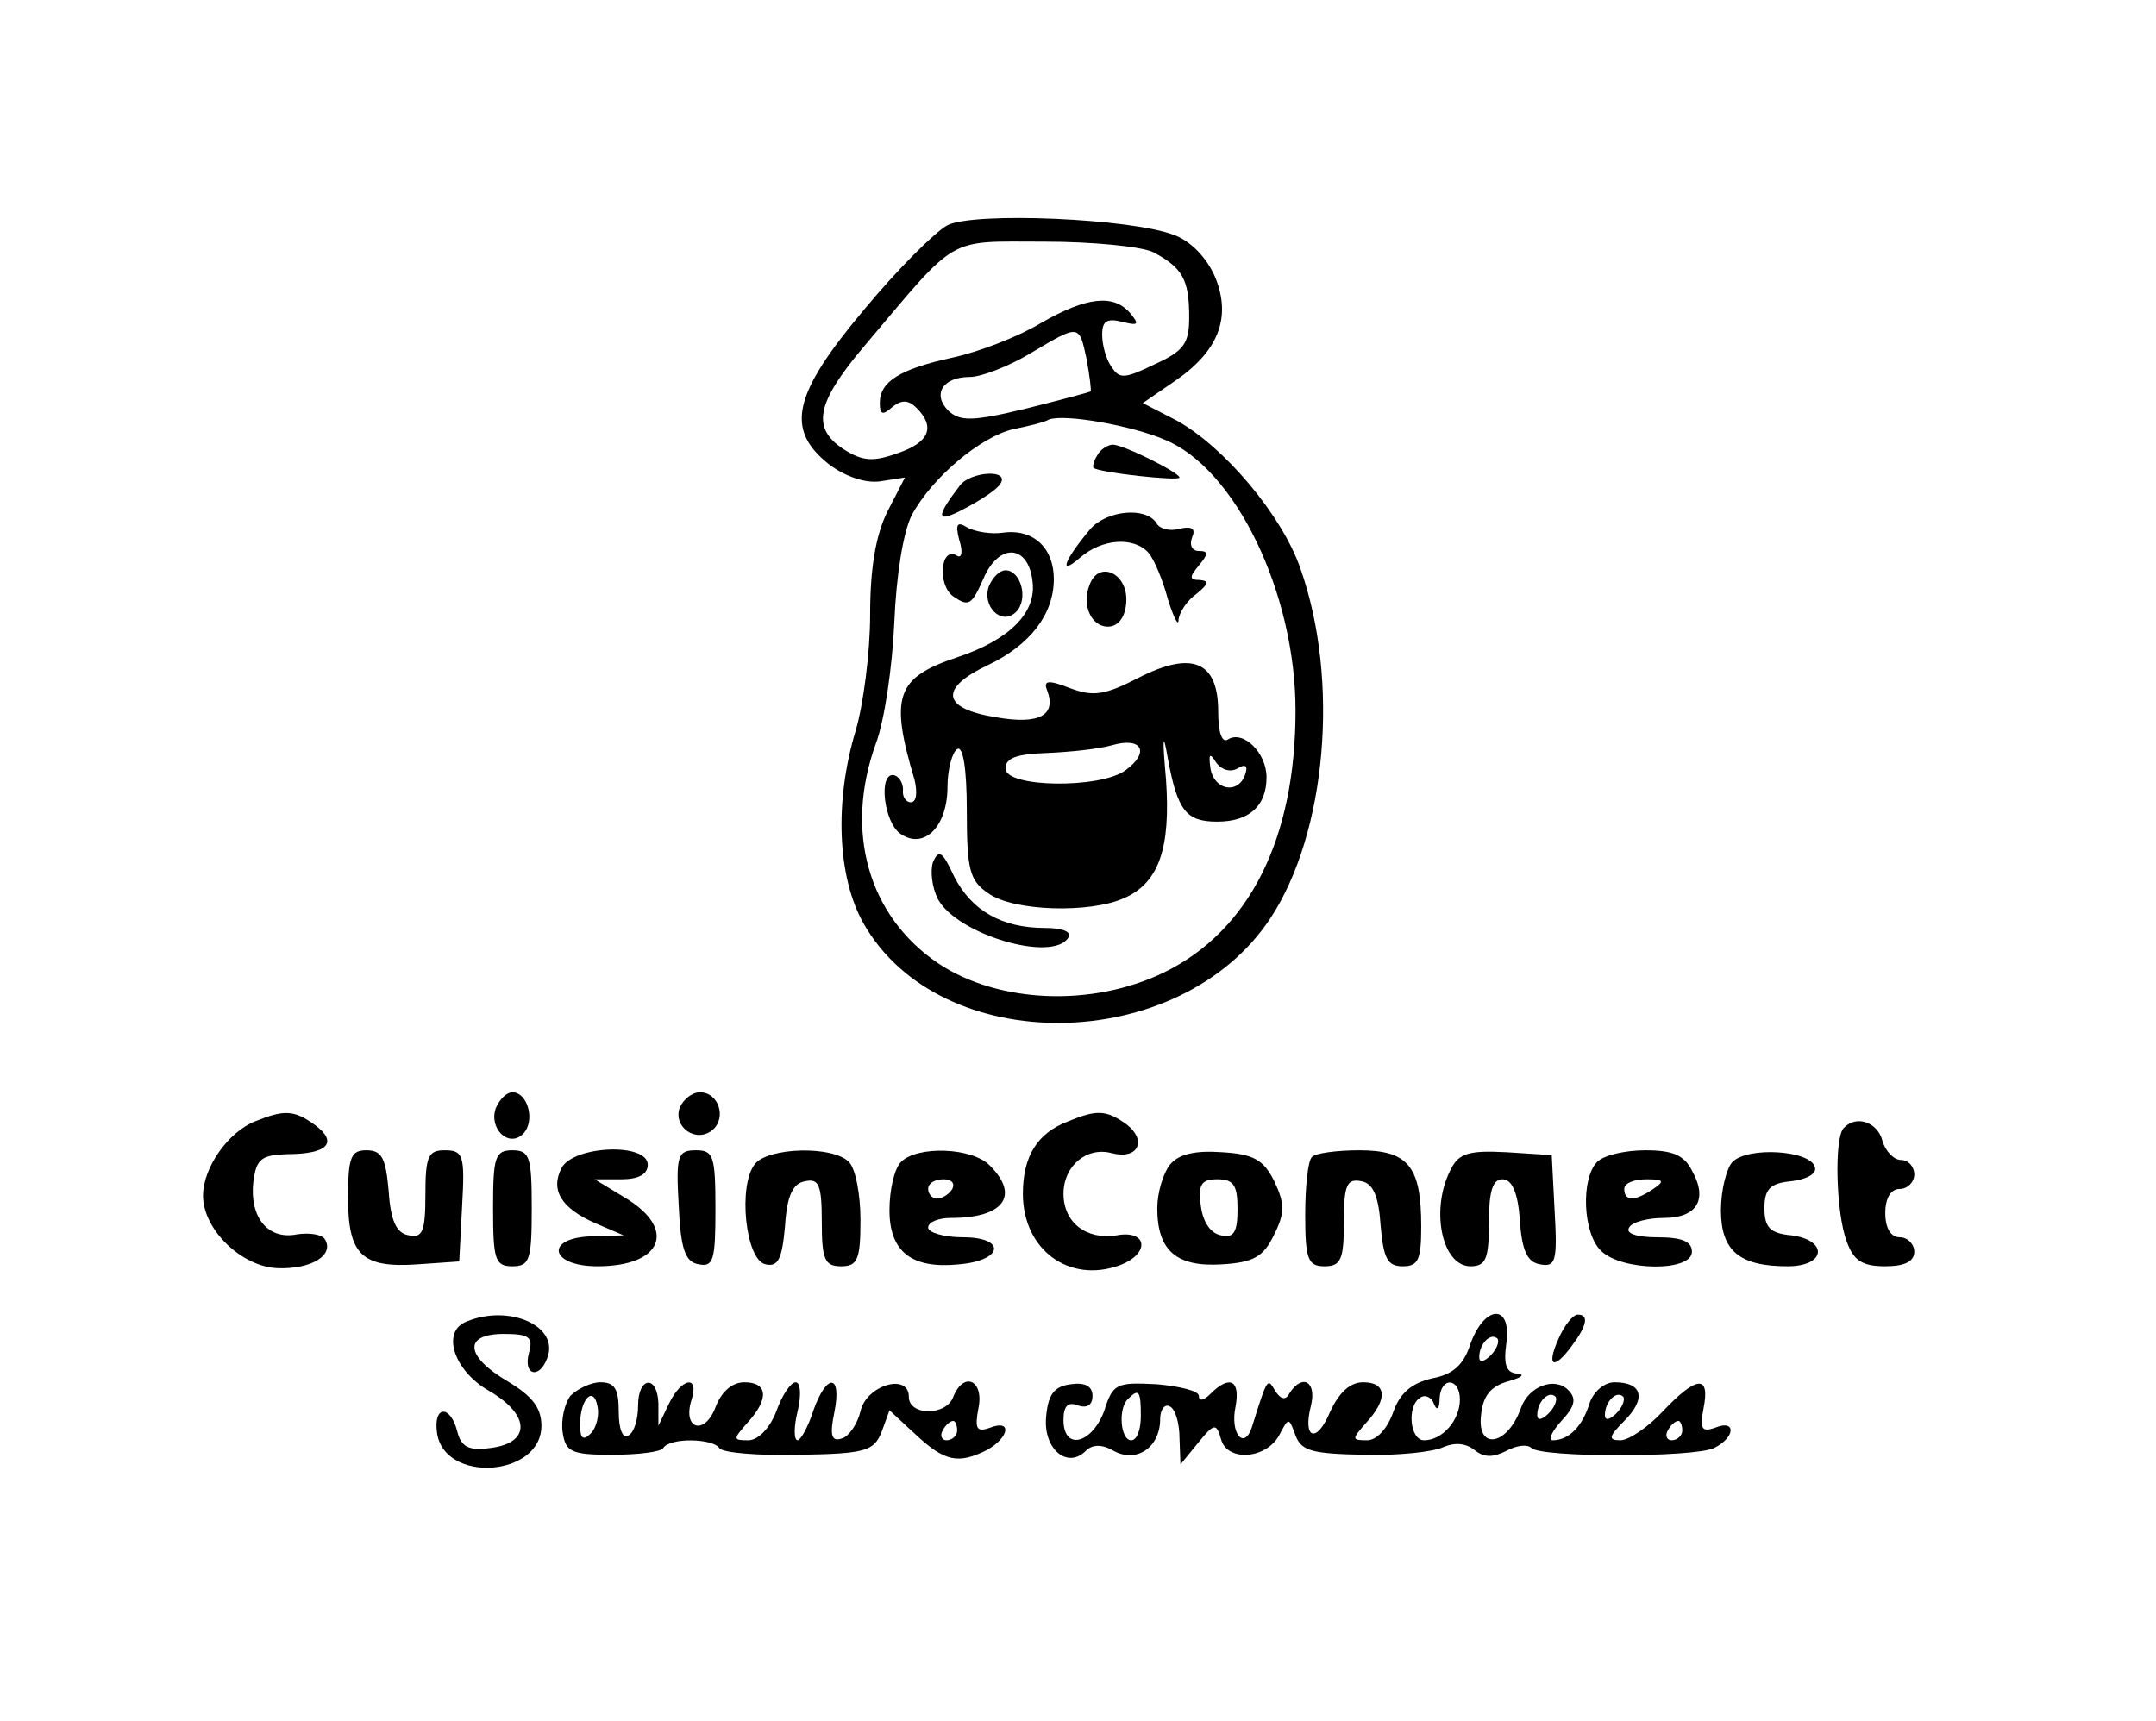 <?xml version="1.0" standalone="no"?>
<!DOCTYPE svg PUBLIC "-//W3C//DTD SVG 20010904//EN"
 "http://www.w3.org/TR/2001/REC-SVG-20010904/DTD/svg10.dtd">
<svg version="1.0" xmlns="http://www.w3.org/2000/svg"
 width="223pt" height="178pt" viewBox="0 0 223 178"
 preserveAspectRatio="xMidYMid meet">

<g transform="translate(0,178) scale(0.1,-0.1)"
fill="#000000" stroke="none">
<path d="M980 1547 c-13 -7 -52 -46 -86 -87 -74 -88 -82 -124 -37 -160 17 -13
38 -20 53 -18 l26 4 -18 -35 c-12 -24 -18 -58 -18 -107 0 -39 -7 -93 -15 -120
-22 -73 -19 -151 8 -199 79 -140 327 -137 421 5 58 88 72 246 31 362 -19 55
-79 126 -128 153 l-35 18 32 22 c46 31 60 66 43 108 -9 21 -26 38 -43 44 -44
17 -206 24 -234 10z m213 -28 c30 -16 37 -28 37 -67 0 -27 -5 -35 -36 -49 -31
-15 -36 -15 -44 -3 -6 8 -10 23 -10 34 0 14 5 17 21 13 16 -4 18 -3 8 9 -17
20 -45 17 -92 -10 -23 -14 -64 -30 -92 -36 -55 -12 -75 -25 -75 -47 0 -12 3
-13 13 -4 10 8 17 7 25 -1 20 -20 13 -36 -20 -47 -25 -9 -36 -8 -55 4 -34 22
-29 48 21 107 98 116 84 108 186 108 50 0 101 -5 113 -11z m-69 -111 c3 -17 5
-32 4 -33 -2 -1 -32 -9 -68 -18 -54 -13 -67 -13 -79 -2 -17 17 -6 35 22 35 12
0 40 11 62 24 52 31 51 31 59 -6z m81 -83 c73 -30 135 -159 135 -280 0 -133
-48 -228 -136 -271 -74 -36 -171 -32 -233 9 -73 49 -98 137 -65 228 9 24 17
80 19 125 2 48 9 93 18 111 21 39 71 81 105 89 15 3 32 7 37 10 16 6 85 -6
120 -21z"/>
<path d="M1135 1309 c-4 -6 -5 -12 -4 -13 6 -5 89 -14 89 -10 0 5 -58 34 -69
34 -5 0 -13 -5 -16 -11z"/>
<path d="M993 1278 c-26 -34 -25 -40 5 -24 17 9 34 20 37 26 9 15 -31 12 -42
-2z"/>
<path d="M1128 1233 c-27 -32 -34 -50 -11 -30 23 20 56 22 71 5 6 -7 15 -29
20 -48 6 -19 11 -29 11 -21 1 8 9 20 19 27 12 10 13 13 3 14 -11 0 -11 3 -1
15 10 12 10 15 0 15 -7 0 -10 6 -7 14 4 9 0 12 -13 9 -10 -3 -21 0 -24 6 -11
17 -51 13 -68 -6z"/>
<path d="M992 1222 c4 -12 3 -20 -2 -17 -17 11 -21 -30 -4 -42 16 -11 19 -9
31 18 16 38 47 36 51 -3 4 -32 -24 -60 -78 -78 -63 -21 -70 -40 -44 -127 3
-13 2 -23 -4 -23 -5 0 -9 6 -8 13 0 6 -3 13 -9 15 -17 4 -11 -50 7 -61 24 -16
48 8 48 49 0 18 5 36 10 39 6 4 10 -20 10 -64 0 -61 3 -72 22 -85 26 -19 106
-21 141 -5 36 16 48 52 43 123 -4 44 -3 50 2 21 10 -54 19 -65 51 -65 33 0 51
16 51 46 0 25 -24 49 -40 39 -6 -4 -10 7 -10 29 0 52 -27 63 -82 35 -35 -18
-47 -20 -71 -11 -23 9 -28 8 -24 -2 10 -26 -8 -36 -53 -28 -56 9 -59 30 -8 54
44 21 68 53 68 89 0 32 -21 52 -52 48 -13 -2 -29 1 -37 5 -11 7 -13 4 -9 -12z
m172 -239 c-26 -19 -124 -18 -124 2 0 11 12 15 43 16 23 1 53 4 67 8 31 9 40
-7 14 -26z m116 2 c8 5 11 3 8 -6 -7 -21 -32 -17 -36 6 -2 15 -1 17 6 6 6 -8
15 -10 22 -6z"/>
<path d="M1023 1174 c-8 -21 13 -42 28 -27 13 13 5 43 -11 43 -6 0 -13 -7 -17
-16z"/>
<path d="M1127 1175 c-9 -22 3 -46 22 -43 10 2 16 13 16 28 0 28 -29 40 -38
15z"/>
<path d="M965 888 c-3 -9 -1 -26 5 -38 20 -37 119 -66 135 -40 4 6 -6 10 -24
10 -45 0 -76 18 -94 53 -12 26 -16 29 -22 15z"/>
<path d="M513 634 c-8 -21 13 -42 28 -27 13 13 5 43 -11 43 -6 0 -13 -7 -17
-16z"/>
<path d="M703 634 c-7 -20 17 -37 34 -23 15 13 6 39 -13 39 -8 0 -17 -7 -21
-16z"/>
<path d="M264 620 c-28 -11 -54 -48 -54 -77 0 -35 40 -74 78 -75 35 -1 58 14
48 30 -3 5 -16 7 -29 5 -30 -6 -49 18 -45 54 3 24 8 28 35 29 42 0 53 12 29
30 -22 16 -32 16 -62 4z"/>
<path d="M1105 620 c-32 -12 -47 -36 -47 -75 0 -58 48 -93 100 -74 32 12 29
37 -3 31 -31 -5 -55 13 -55 43 0 29 24 49 50 42 27 -7 37 13 15 30 -21 15 -31
15 -60 3z"/>
<path d="M1907 613 c-10 -10 -8 -88 3 -117 7 -20 16 -26 40 -26 20 0 30 5 30
15 0 8 -7 15 -15 15 -9 0 -15 9 -15 25 0 16 6 25 15 25 8 0 15 7 15 15 0 8 -6
15 -14 15 -7 0 -16 9 -19 20 -5 19 -27 27 -40 13z"/>
<path d="M360 541 c0 -59 14 -73 72 -69 l43 3 3 58 c3 52 1 57 -18 57 -17 0
-20 -6 -20 -46 0 -38 -3 -45 -17 -42 -13 2 -19 15 -21 46 -3 34 -7 42 -23 42
-16 0 -19 -7 -19 -49z"/>
<path d="M510 530 c0 -53 2 -60 20 -60 18 0 20 7 20 60 0 53 -2 60 -20 60 -18
0 -20 -7 -20 -60z"/>
<path d="M581 572 c-12 -23 -1 -42 36 -58 l28 -12 -32 -1 c-50 -1 -45 -31 5
-31 67 0 82 38 30 70 l-33 20 28 0 c17 0 27 5 27 15 0 23 -76 20 -89 -3z"/>
<path d="M702 533 c2 -46 7 -59 21 -61 15 -3 17 5 17 57 0 55 -2 61 -20 61
-19 0 -21 -5 -18 -57z"/>
<path d="M781 576 c-18 -22 -10 -100 11 -104 13 -3 17 6 20 40 2 31 8 44 21
46 14 3 17 -4 17 -42 0 -39 3 -46 20 -46 17 0 20 7 20 48 0 26 -5 53 -12 60
-17 17 -83 15 -97 -2z"/>
<path d="M932 578 c-7 -7 -12 -29 -12 -50 0 -43 23 -61 72 -56 46 4 49 28 4
28 -20 0 -36 5 -36 10 0 6 11 10 24 10 54 0 71 23 40 54 -18 19 -75 21 -92 4z
m53 -28 c-3 -5 -10 -10 -16 -10 -5 0 -9 5 -9 10 0 6 7 10 16 10 8 0 12 -4 9
-10z"/>
<path d="M1210 575 c-7 -9 -13 -29 -13 -45 0 -44 20 -61 67 -58 33 2 43 8 54
31 11 22 11 32 0 55 -11 22 -21 28 -54 30 -28 2 -45 -2 -54 -13z m70 -46 c0
-24 -4 -30 -17 -27 -11 2 -19 14 -21 31 -3 22 1 27 17 27 17 0 21 -6 21 -31z"/>
<path d="M1357 583 c-4 -3 -7 -30 -7 -60 0 -46 3 -53 20 -53 17 0 20 7 20 46
0 38 3 45 18 42 12 -2 18 -15 20 -46 3 -34 7 -42 23 -42 16 0 19 7 19 41 0 62
-13 79 -64 79 -23 0 -46 -3 -49 -7z"/>
<path d="M1501 571 c-22 -41 -10 -101 20 -101 16 0 19 8 19 45 0 33 4 45 14
45 10 0 16 -14 18 -42 2 -32 8 -44 21 -46 16 -3 18 3 15 55 l-3 58 -47 3 c-38
2 -49 -1 -57 -17z"/>
<path d="M1652 578 c-17 -17 -15 -74 4 -92 21 -21 94 -22 94 -1 0 11 -11 15
-36 15 -21 0 -33 4 -29 10 3 6 20 10 36 10 34 0 46 19 29 49 -8 16 -20 21 -48
21 -21 0 -43 -5 -50 -12z m58 -28 c-19 -13 -30 -13 -30 0 0 6 10 10 23 10 18
0 19 -2 7 -10z"/>
<path d="M1792 578 c-6 -6 -12 -29 -12 -50 0 -42 19 -58 69 -58 40 0 42 27 4
32 -22 2 -28 8 -28 28 0 20 6 26 28 28 16 2 27 8 24 15 -5 17 -69 21 -85 5z"/>
<path d="M483 413 c-27 -10 -14 -51 23 -72 43 -25 43 -54 1 -59 -22 -3 -30 1
-34 17 -7 28 -25 27 -21 -1 7 -53 108 -46 108 7 0 19 -10 31 -35 46 -44 26
-46 49 -4 49 26 0 31 -3 26 -20 -6 -23 11 -27 19 -5 13 33 -39 56 -83 38z"/>
<path d="M1521 390 c-7 -22 -18 -32 -40 -36 -21 -5 -33 -15 -40 -35 -6 -17
-17 -29 -27 -29 -16 0 -16 1 -1 18 23 25 21 42 -3 42 -14 0 -25 -11 -34 -30
-14 -34 -29 -29 -20 6 6 25 -9 33 -22 13 -4 -8 -9 -7 -15 2 -8 14 -8 14 -24
-37 -8 -25 -23 -7 -17 21 5 27 -6 33 -26 13 -7 -7 -12 -8 -12 -2 0 5 -20 10
-44 12 -41 2 -45 1 -54 -28 -13 -34 -42 -41 -42 -9 0 15 5 19 15 15 9 -3 15 0
15 10 0 10 -8 14 -22 12 -18 -2 -24 -11 -26 -34 -3 -33 22 -54 41 -35 7 7 17
7 29 0 24 -13 48 4 48 33 0 10 5 16 10 13 6 -3 10 -18 10 -33 l1 -27 18 22
c17 21 19 21 24 4 6 -23 46 -21 60 4 10 19 10 19 17 0 6 -16 17 -19 71 -20 35
-1 72 3 82 8 12 5 23 4 32 -3 10 -8 19 -8 33 -1 11 6 22 7 26 3 10 -10 168
-10 189 0 22 11 23 30 1 21 -14 -5 -16 -1 -12 20 7 35 -7 34 -42 -3 -15 -16
-35 -30 -44 -30 -13 0 -12 4 4 20 23 23 19 40 -10 40 -11 0 -22 -10 -26 -22
-7 -23 -21 -38 -38 -38 -5 0 -1 9 9 20 14 15 16 23 7 32 -14 14 -41 4 -49 -19
-14 -39 -46 -44 -41 -6 2 19 10 29 28 34 14 4 18 7 9 8 -11 1 -14 9 -11 31 6
41 -22 41 -37 0z m21 -12 c-7 -7 -12 -8 -12 -2 0 14 12 26 19 19 2 -3 -1 -11
-7 -17z m-32 -46 c0 -21 -18 -42 -37 -42 -15 0 -18 36 -4 44 5 4 12 0 14 -6 3
-8 6 -6 6 5 1 23 21 22 21 -1z m-330 -17 c0 -14 -4 -25 -10 -25 -11 0 -14 33
-3 43 11 11 13 8 13 -18z m422 3 c-7 -7 -12 -8 -12 -2 0 14 12 26 19 19 2 -3
-1 -11 -7 -17z m70 0 c-7 -7 -12 -8 -12 -2 0 14 12 26 19 19 2 -3 -1 -11 -7
-17z m68 -18 c0 -5 -5 -10 -11 -10 -5 0 -7 5 -4 10 3 6 8 10 11 10 2 0 4 -4 4
-10z"/>
<path d="M1612 395 c-13 -29 -5 -33 14 -7 15 20 18 32 6 32 -5 0 -14 -11 -20
-25z"/>
<path d="M590 336 c-6 -8 -10 -25 -8 -38 3 -20 9 -23 51 -23 27 0 51 3 53 7 7
11 51 10 58 0 3 -5 40 -8 82 -7 70 1 78 4 86 24 l8 22 27 -25 c30 -28 44 -31
74 -16 23 13 26 32 3 23 -14 -5 -16 -1 -12 20 6 29 -15 39 -26 12 -7 -20 -46
-20 -46 0 0 25 -44 12 -50 -15 -3 -13 -12 -26 -19 -28 -11 -4 -13 3 -8 27 8
40 -8 41 -22 1 -5 -16 -13 -30 -16 -30 -4 0 -4 14 0 30 4 17 3 30 -2 30 -5 0
-14 -13 -20 -30 -7 -18 -19 -30 -29 -30 -16 0 -16 1 -1 18 23 25 21 42 -3 42
-13 0 -24 -10 -30 -26 -11 -29 -34 -23 -25 7 9 27 -10 24 -23 -3 l-11 -23 0
23 c-1 30 -21 28 -21 -2 0 -14 -4 -28 -10 -31 -6 -4 -10 7 -10 24 0 24 -4 31
-19 31 -10 0 -24 -7 -31 -14z m21 -39 c-8 -8 -11 -5 -11 9 0 27 14 41 18 19 2
-9 -1 -22 -7 -28z m379 3 c0 -5 -5 -10 -11 -10 -5 0 -7 5 -4 10 3 6 8 10 11
10 2 0 4 -4 4 -10z"/>
</g>
</svg>
